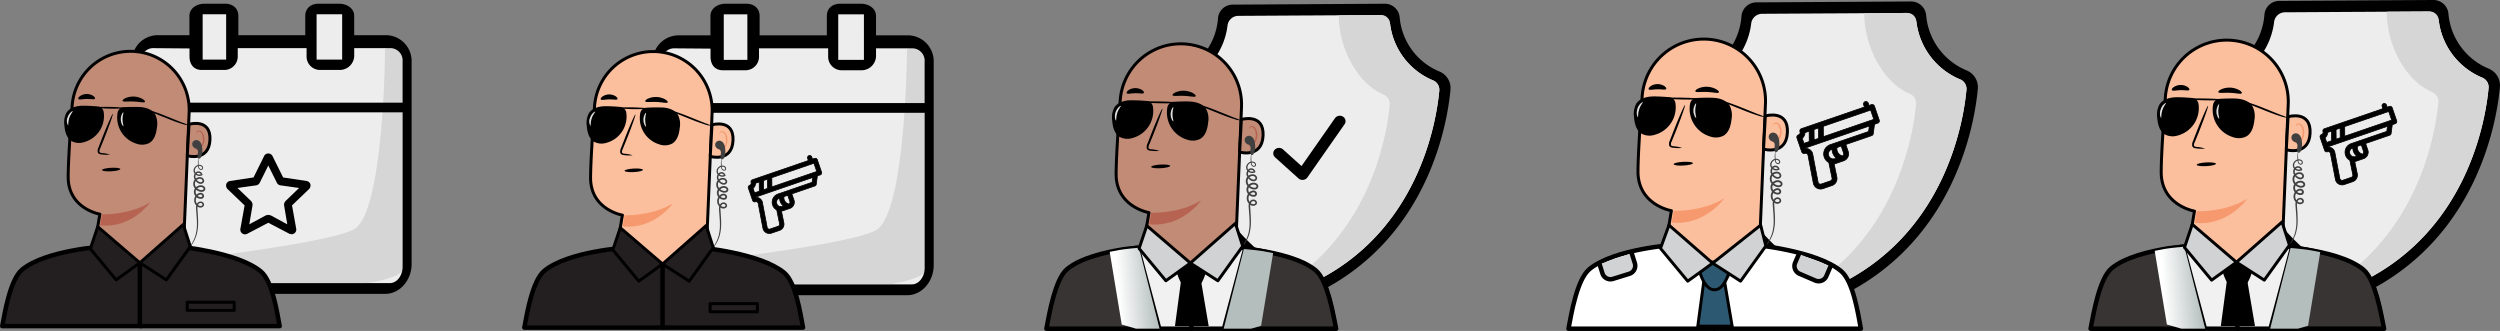 <svg xmlns="http://www.w3.org/2000/svg" xmlns:xlink="http://www.w3.org/1999/xlink" width="836.61" height="110.74" viewBox="0 0 836.61 110.74"><rect x="0" y="0" width="836.61" height="110.74" fill="#808080" stroke="none"/><defs><style>.a{fill:#ededed;}.b{fill:#d6d6d6;}.c{fill:#c18b76;}.c,.g,.h,.i,.j,.l,.m,.p,.q,.s,.t{stroke:#000;}.c,.g,.h,.i,.j,.l,.m,.p,.q,.t{stroke-linecap:round;stroke-linejoin:round;}.d{fill:#b66351;}.e{fill:#404041;}.f{fill:#e1e1e1;}.g,.h{fill:#231f20;}.g,.l,.m,.q,.t{stroke-width:1.5px;}.i{stroke-width:0.25px;}.j{fill:#fbbf9e;}.k{fill:#f7996e;}.l{fill:#f1f1f2;}.m{fill:#393434;}.n,.o,.u,.v{mix-blend-mode:multiply;isolation:isolate;}.n{fill:url(#a);}.o{fill:url(#b);}.p,.t{fill:#d0d2d3;}.q{fill:#fff;}.r{fill:#98939e;}.s{fill:#2d5872;stroke-miterlimit:10;}.u{fill:url(#c);}.v{fill:url(#d);}</style><linearGradient id="a" x1="0.175" y1="0.563" x2="0.933" y2="0.474" gradientUnits="objectBoundingBox"><stop offset="0" stop-color="#fff"/><stop offset="1" stop-color="#b4bebd"/></linearGradient><linearGradient id="b" x1="-73.311" y1="0.564" x2="-72.549" y2="0.474" xlink:href="#a"/><linearGradient id="c" x1="0.175" y1="0.563" x2="0.933" y2="0.474" xlink:href="#a"/><linearGradient id="d" x1="-122.855" y1="0.564" x2="-122.093" y2="0.474" xlink:href="#a"/></defs><g transform="translate(0.75)"><g transform="translate(0 1.247)"><g transform="translate(43.408 0)"><rect class="a" width="10.612" height="16.879" transform="translate(21.576 2.355)"/><rect class="a" width="10.612" height="16.879" transform="translate(60.761 2.355)"/><rect class="a" width="87.527" height="81.017" rx="3.274" transform="translate(3.067 12.583)"/><path class="b" d="M665.717,150.624s59.331-6.3,69.528-11.622,10.486-60.319,10.486-60.319,5.393-3.149,5.895,2.026.334,68.236,0,71.717-18.108,5.818-23.926,5.736-58.95-1.087-58.95-1.087S662.2,155.2,665.717,150.624Z" transform="translate(-661.031 -63.474)"/><path d="M746.81,78.224H736.483V71.789c0-2.574-2.457-4.094-5.031-4.094h-6.9c-2.574,0-4.446,1.52-4.446,4.094v6.435H697.713V71.789c0-2.574-1.872-4.094-4.446-4.094h-6.9c-2.574,0-5.03,1.52-5.03,4.094v6.435H671.008a8.655,8.655,0,0,0-8.894,8.411c-.006.2,0,.4,0,.6v67.613c0,5.146,3.744,9.943,8.891,9.943h75.8c5.148,0,8.891-4.8,8.891-9.943V87.231a8.657,8.657,0,0,0-8.3-9C747.208,78.219,747.009,78.218,746.81,78.224Zm-22.909-7h8.552V86.4H723.9Zm-38.133,0h7.864V86.4h-7.864Zm-16.25,11.338,11.851.1v2.675c0,2.675,1.436,4.524,4.111,4.524h7.411a4.5,4.5,0,0,0,4.621-4.372V82.558h23.035v2.675a4.5,4.5,0,0,0,4.374,4.619c.082,0,.165,0,.245,0h6.282a4.84,4.84,0,0,0,5.041-4.629V82.548l11.813.01a4.133,4.133,0,0,1,4.385,3.865,4.311,4.311,0,0,1-.009.634v13.737H665.141V87.056a4.134,4.134,0,0,1,3.744-4.49A4.27,4.27,0,0,1,669.518,82.558Zm78.8,78.642H669.5c-2.676,0-4.379-2.8-4.379-5.473v-51.69h87.57v51.69C752.694,158.4,750.991,161.2,748.314,161.2Z" transform="translate(-662.11 -67.695)"/><path d="M712.472,113.2a1.642,1.642,0,0,0-1.264-1.023L703.367,111l-3.537-7.145a1.588,1.588,0,0,0-.739-.724,1.55,1.55,0,0,0-2.088.724L693.466,111l-7.855,1.179a1.621,1.621,0,0,0-1.25,1.023,1.7,1.7,0,0,0,.384,1.648l5.739,5.5-1.42,7.855a1.612,1.612,0,0,0,.156.994,1.575,1.575,0,0,0,2.131.653l7.06-3.693,7.074,3.693.711.156a1.411,1.411,0,0,0,.937-.312,1.556,1.556,0,0,0,.625-1.491l-1.406-7.855,5.724-5.5A1.71,1.71,0,0,0,712.472,113.2Zm-8.239,5.639a1.836,1.836,0,0,0-.525,1.591l1.051,6.25-5.554-3-.8-.17-.8.17-5.554,3,1.065-6.25a1.88,1.88,0,0,0-.526-1.591l-4.5-4.318,6.265-.881a1.6,1.6,0,0,0,1.236-.966l2.813-5.654,2.827,5.654a1.605,1.605,0,0,0,1.236.966l6.25.881Z" transform="translate(-652.784 -52.864)"/></g><g transform="translate(0 15.929)"><g transform="translate(20.756)"><g transform="translate(1.312)"><path class="c" d="M669.776,78.993a19.605,19.605,0,0,0-21.358,18.051c-.681,9.1-1.32,18.938-1.329,23.9-.023,10.649,10.6,12.459,10.6,12.459s-1.3,7.281-1.648,11.192c-.706,7.875,6.225,10.651,14.117,11.127h0c7.737.467,15-2.046,15.458-9.784l1.93-46.255a19.611,19.611,0,0,0-17.773-20.689Z" transform="translate(-647.088 -78.909)"/><g transform="translate(10.692 50.561)"><path class="d" d="M655.233,118.469s8.9.423,16.121-3.966c0,0-6.128,8.794-16.739,7.682Z" transform="translate(-654.615 -114.503)"/></g><g transform="translate(39.867 24.116)"><path class="c" d="M675.72,96.189c.182-.077,7.347-2.06,7.01,5.217s-7.573,5.436-7.577,5.227S675.72,96.189,675.72,96.189Z" transform="translate(-675.154 -95.886)"/><g transform="translate(2.343 2.4)"><path class="d" d="M676.811,103.27c.033-.021.122.1.332.2a1.267,1.267,0,0,0,.946.062,3.137,3.137,0,0,0,1.583-2.746,4.18,4.18,0,0,0-.271-1.832,1.466,1.466,0,0,0-.908-1.017.646.646,0,0,0-.764.313c-.107.2-.067.347-.107.358-.021.017-.151-.129-.078-.428a.8.8,0,0,1,.308-.442.953.953,0,0,1,.709-.153,1.784,1.784,0,0,1,1.271,1.19,4.293,4.293,0,0,1,.345,2.048c-.114,1.463-.928,2.8-1.995,3.055a1.358,1.358,0,0,1-1.15-.246C676.815,103.446,676.785,103.281,676.811,103.27Z" transform="translate(-676.804 -97.575)"/></g></g><g transform="translate(3.367 14.286)"><g transform="translate(0.629 6.127)"><g transform="translate(1.47 2.173)"><path d="M650.938,96.162a1.52,1.52,0,0,0,1.443,1.555,1.455,1.455,0,0,0,1.588-1.348,1.522,1.522,0,0,0-1.443-1.557A1.456,1.456,0,0,0,650.938,96.162Z" transform="translate(-650.936 -94.808)"/></g><path d="M649.923,94.836c.186.2,1.35-.635,2.988-.608,1.633,0,2.822.864,3,.666.09-.088-.1-.449-.615-.837a4.183,4.183,0,0,0-2.4-.778,4,4,0,0,0-2.379.732C650.008,94.388,649.833,94.745,649.923,94.836Z" transform="translate(-649.901 -93.279)"/><g transform="translate(16.08 0.537)"><g transform="translate(1.785 2.086)"><path d="M662.479,96.479a1.522,1.522,0,0,0,1.443,1.555,1.456,1.456,0,0,0,1.588-1.349,1.52,1.52,0,0,0-1.443-1.555A1.455,1.455,0,0,0,662.479,96.479Z" transform="translate(-662.478 -95.125)"/></g><path d="M661.244,95.212c.186.2,1.352-.635,2.987-.607,1.635,0,2.824.864,3,.666.088-.088-.1-.449-.616-.837a4.17,4.17,0,0,0-2.4-.778,4.016,4.016,0,0,0-2.381.73C661.33,94.766,661.153,95.123,661.244,95.212Z" transform="translate(-661.221 -93.657)"/></g><g transform="translate(5.837 0.519)"><path d="M658.163,107.268a10.9,10.9,0,0,0-2.652-.517c-.416-.05-.811-.138-.876-.425a2.117,2.117,0,0,1,.3-1.234q.609-1.509,1.281-3.163c1.781-4.506,3.077-8.213,2.895-8.283s-1.774,3.526-3.555,8.03c-.429,1.112-.839,2.17-1.23,3.185a2.413,2.413,0,0,0-.24,1.636,1.051,1.051,0,0,0,.679.621,2.781,2.781,0,0,0,.707.108A10.584,10.584,0,0,0,658.163,107.268Z" transform="translate(-654.01 -93.644)"/></g></g><g transform="translate(14.832 0.849)"><path d="M659.911,91.009c.19.433,1.808.115,3.739.22,1.933.067,3.514.526,3.743.111.1-.2-.2-.6-.849-.987a6.514,6.514,0,0,0-5.7-.251C660.16,90.431,659.829,90.8,659.911,91.009Z" transform="translate(-659.899 -89.563)"/></g><path d="M649.5,90.62c.283.376,1.415.007,2.772.009,1.357-.047,2.5.285,2.77-.1.118-.188-.057-.563-.554-.922a4.017,4.017,0,0,0-4.465.074C649.536,90.056,649.374,90.436,649.5,90.62Z" transform="translate(-649.458 -88.966)"/></g></g><g transform="translate(12.625 38.949)"><path d="M661.189,106.775c.017.325-1.343.663-3.037.756s-3.082-.1-3.1-.426,1.341-.663,3.036-.754S661.17,106.45,661.189,106.775Z" transform="translate(-655.052 -106.328)"/></g><g transform="translate(0 18.204)"><g transform="translate(27.023 1.221)"><path d="M679.724,97.892a7.372,7.372,0,0,1-2.229-.487c-1.348-.4-3.169-1.08-5.149-1.884l-5.065-2.038a10.811,10.811,0,0,1-2.092-.882,7.431,7.431,0,0,1,2.229.487c1.349.4,3.171,1.081,5.15,1.885l5.064,2.037A10.755,10.755,0,0,1,679.724,97.892Z" transform="translate(-665.188 -92.584)"/></g><path d="M657.447,91.967a2.176,2.176,0,0,1,1.9,1.813,9.048,9.048,0,0,1-6.625,10.146,5.293,5.293,0,0,1-4.154-.389c-1.695-1.071-2.216-3.286-2.365-5.284a6.77,6.77,0,0,1,.733-4.244c1.026-1.561,3.034-2.163,4.9-2.264s5.607.223,5.607.223Z" transform="translate(-646.164 -91.724)"/><g transform="translate(17.713 0.387)"><path d="M660.759,92.116a2.2,2.2,0,0,0-1.977,1.777,9.146,9.146,0,0,0,6.4,10.45,5.35,5.35,0,0,0,4.211-.273c1.744-1.034,2.337-3.257,2.544-5.273a6.838,6.838,0,0,0-.618-4.313c-.99-1.609-3-2.276-4.887-2.432a56.5,56.5,0,0,0-5.675.062Z" transform="translate(-658.634 -91.997)"/></g><g transform="translate(9.082 0.362)"><path d="M665.034,92.425a66.016,66.016,0,0,1-12.476-.25,66.009,66.009,0,0,1,12.476.25Z" transform="translate(-652.558 -91.979)"/></g></g><g transform="translate(41.9 29.686)"><g transform="translate(0 5.518)"><path class="e" d="M675.7,135.467c-.01,0-.02-.058-.031-.176a2.481,2.481,0,0,1,.021-.526,5.634,5.634,0,0,1,.7-1.882,12.537,12.537,0,0,0,1.28-2.834,14.245,14.245,0,0,0,.483-4.077c0-1.54-.193-3.2-.307-5.047a2.573,2.573,0,0,1,.352-1.467,1.4,1.4,0,0,1,1.489-.687,1.213,1.213,0,0,1,.724.555.932.932,0,0,1-.02.98,1.436,1.436,0,0,1-1.716.334,2.581,2.581,0,0,1-1.356-2.97,2.642,2.642,0,0,1,1.01-1.469,1.929,1.929,0,0,1,.892-.354,1.175,1.175,0,0,1,1,.34.953.953,0,0,1-.706,1.659,2.337,2.337,0,0,1-2.358-2.587,2.321,2.321,0,0,1,1.1-1.611,2.189,2.189,0,0,1,1.642-.294,1.606,1.606,0,0,1,.766.449.988.988,0,0,1,.262.946,1.031,1.031,0,0,1-.689.678,1.9,1.9,0,0,1-.845.071,3.078,3.078,0,0,1-1.426-.634,2.516,2.516,0,0,1-.927-2.791,2.209,2.209,0,0,1,2.447-1.45,1.365,1.365,0,0,1,1.088,1.1.958.958,0,0,1-.31.8,1.249,1.249,0,0,1-.734.322,1.936,1.936,0,0,1-1.331-.493,2.973,2.973,0,0,1-.842-1.026,1.916,1.916,0,0,1,.527-2.428,1.371,1.371,0,0,1,2.119.832l.026.159-.136.074a2,2,0,0,1-2.754-.989,1.7,1.7,0,0,1,.122-1.467,2.1,2.1,0,0,1,1.024-.9,1.677,1.677,0,0,1,1.287-.009.953.953,0,0,1,.631,1.041.659.659,0,0,1-.412.494.8.8,0,0,1-.589-.033,1.114,1.114,0,0,1-.607-.8,9.027,9.027,0,0,1-.031-2.7,3.3,3.3,0,0,1,.2-.918,13.364,13.364,0,0,0,.085,3.546.835.835,0,0,0,.463.6.385.385,0,0,0,.574-.254c.119-.584-.825-.946-1.457-.624a1.509,1.509,0,0,0-.9,1.865,1.565,1.565,0,0,0,2.119.747l-.109.232a.9.9,0,0,0-1.376-.489,1.411,1.411,0,0,0-.341,1.793,2.11,2.11,0,0,0,1.658,1.209c.311-.027.592-.28.547-.533a.838.838,0,0,0-.67-.615,1.658,1.658,0,0,0-1.784,1.109,1.944,1.944,0,0,0,.754,2.132,2.5,2.5,0,0,0,1.142.51c.389.06.847-.078.889-.328.094-.229-.234-.575-.608-.662a1.6,1.6,0,0,0-1.184.226,1.729,1.729,0,0,0-.829,1.193,1.753,1.753,0,0,0,1.737,1.918c.491-.013.589-.357.321-.682-.227-.267-.773-.189-1.14.087a2.091,2.091,0,0,0-.8,1.148,2.04,2.04,0,0,0,1.021,2.321c.375.168.9.124,1.062-.126.192-.246-.048-.643-.4-.739a.9.9,0,0,0-.927.463,2.1,2.1,0,0,0-.284,1.188c.088,1.78.263,3.5.234,5.051a14.246,14.246,0,0,1-.584,4.171A12.168,12.168,0,0,1,676.591,133a6.11,6.11,0,0,0-.787,1.791C675.712,135.225,675.726,135.467,675.7,135.467Z" transform="translate(-675.661 -103.692)"/></g><g transform="translate(0.91)"><path class="e" d="M679.612,102.279a3.96,3.96,0,0,0-.483-1.567,1.814,1.814,0,0,0-1.315-.9,1.438,1.438,0,0,0-1.443.918,1.484,1.484,0,0,0,.537,1.611l.029.026.012.008,0,0c.043.03.09.06.125.082.19.119.459.135.649.253a1.339,1.339,0,0,1,.5,1.215,12.1,12.1,0,0,0-.109,1.369c.026.334.214.722.547.729.29.006.495-.278.614-.543A5.859,5.859,0,0,0,679.612,102.279Z" transform="translate(-676.301 -99.807)"/></g></g><g transform="translate(0.908 20.012)"><path class="f" d="M647.158,97.732a2.883,2.883,0,0,1-.135-2.663c.486-1.49,1.628-2.195,1.7-2.054.114.131-.722.936-1.138,2.24C647.138,96.55,647.327,97.695,647.158,97.732Z" transform="translate(-646.803 -92.997)"/></g><g transform="translate(18.905 20.413)"><path class="f" d="M660.335,97.883c-.121.1-.868-.864-.862-2.3s.741-2.4.862-2.3c.151.084-.284,1.047-.272,2.3C660.051,96.836,660.486,97.8,660.335,97.883Z" transform="translate(-659.473 -93.279)"/></g></g><path class="g" d="M677.875,130.806l-12.139-5.942s-19.613,1.2-27.535,7.769c-3.976,3.3-5.773,14.273-6.649,18.909h46.37" transform="translate(-631.552 -59.585)"/><path class="g" d="M664.21,151.542h46.472c-.863-4.524-2.4-15.061-6.284-18.287-7.922-6.573-28-8.391-28-8.391l-12.234,5.942" transform="translate(-617.84 -59.585)"/><line class="g" y2="19.49" transform="translate(46.044 71.906)"/><rect class="h" width="15.724" height="2.716" transform="translate(61.896 83.959)"/><path class="h" d="M654.784,120.232l-2.476,7.372,8.648,10.413,7.911-5.713Z" transform="translate(-622.825 -61.533)"/><path class="h" d="M678.5,119.71l2.358,7.362-8.019,11.165-8.868-5.713Z" transform="translate(-617.922 -61.752)"/></g></g><g transform="translate(174.713 1.247)"><g transform="translate(42.973 0)"><rect class="a" width="10.661" height="16.957" transform="translate(21.677 2.366)"/><rect class="a" width="10.661" height="16.957" transform="translate(61.043 2.366)"/><rect class="a" width="87.934" height="81.393" rx="3.274" transform="translate(3.082 12.642)"/><path class="b" d="M957.251,150.962s59.6-6.329,69.85-11.676,10.534-60.6,10.534-60.6,5.419-3.164,5.922,2.035.337,68.552,0,72.05-18.191,5.845-24.037,5.763-59.224-1.092-59.224-1.092S953.714,155.561,957.251,150.962Z" transform="translate(-952.543 -63.408)"/><path d="M1038.733,78.272h-10.375V71.808c0-2.586-2.467-4.113-5.053-4.113h-6.934c-2.586,0-4.465,1.527-4.465,4.113v6.465h-22.5V71.808c0-2.586-1.879-4.113-4.465-4.113h-6.934c-2.586,0-5.054,1.527-5.054,4.113v6.465H962.578a8.7,8.7,0,0,0-8.935,8.45q-.009.3,0,.6v67.927c0,5.17,3.76,9.99,8.931,9.99h76.155c5.172,0,8.932-4.819,8.932-9.99V87.322a8.7,8.7,0,0,0-8.333-9.046C1039.132,78.268,1038.932,78.267,1038.733,78.272Zm-23.016-7.037h8.594V86.482h-8.594Zm-38.31,0h7.9V86.482h-7.9ZM961.083,82.626l11.9.1v2.687c0,2.687,1.443,4.545,4.13,4.545h7.447a4.518,4.518,0,0,0,4.641-4.393c0-2,0-2.935,0-2.935h23.142v2.687a4.52,4.52,0,0,0,4.394,4.641q.123,0,.248,0h6.309a4.862,4.862,0,0,0,5.065-4.651V82.616l11.868.01a4.152,4.152,0,0,1,4.406,3.883,4,4,0,0,1-.009.636v13.8H956.686v-13.8a4.153,4.153,0,0,1,3.76-4.511A4.308,4.308,0,0,1,961.083,82.626Zm79.163,79.007H961.067c-2.688,0-4.4-2.81-4.4-5.5v-51.93h87.975v51.93C1044.643,158.824,1042.934,161.634,1040.245,161.634Z" transform="translate(-953.64 -67.695)"/><g transform="translate(31.954 50.817)"><path class="i" d="M998.223,104.25l-.689.237-.237-.691a.73.73,0,1,0-1.38.475l.237.689-13.2,4.537-2.76.949-2.762.949a.728.728,0,0,0-.452.926.73.73,0,0,1-.452.928.729.729,0,0,0-.454.928l.949,2.76.474,1.38a.732.732,0,0,0,.927.454.729.729,0,0,1,.912.412l1.611,8.423a2.191,2.191,0,0,0,2.862,1.658l2.716-.932a2.2,2.2,0,0,0,1.433-2.513l-.8-3.877,2.823-.969h0l.014-.006a2.191,2.191,0,0,0,1.344-2.776l-.711-2.071,7.682-2.64a.731.731,0,0,0,.487-.594l.371-2.787.954-.328a.728.728,0,0,0,.453-.926l-1.423-4.141A.729.729,0,0,0,998.223,104.25Zm-17.062,7.405,1.306-.448.029,3.077-1.306.448Zm-3.513,2.619a2.2,2.2,0,0,0,.828-1.7l1.231-.422.029,3.075-1.573.541Zm9.787,6.028a1.459,1.459,0,1,1-.948-2.76l.03-.01a3.6,3.6,0,0,0,1.274,2.647Zm2.523-1.638a.73.73,0,0,1-.31.859,2.149,2.149,0,0,1-1.637-2.5l1.235-.425Zm7.451-6.418-11.4,3.916a2.916,2.916,0,0,0-.443,5.324l.954,4.628a.731.731,0,0,1-.478.838l-2.714.932a.728.728,0,0,1-.953-.552c-1.737-9.073-1.625-8.51-1.65-8.582a2.192,2.192,0,0,0-2.051-1.478l-.042-.118,18.988-6.525Zm1.549-3.619-15.006,5.157-.028-3.077,14.085-4.841Z" transform="translate(-976.031 -103.304)"/></g></g><g transform="translate(0 16.003)"><g transform="translate(20.853)"><g transform="translate(1.318)"><path class="j" d="M961.856,78.993A19.7,19.7,0,0,0,940.4,97.129c-.683,9.139-1.326,19.026-1.336,24.011-.023,10.7,10.653,12.517,10.653,12.517s-1.3,7.315-1.655,11.244c-.709,7.912,6.253,10.7,14.182,11.178h0c7.773.47,15.069-2.055,15.529-9.83l1.94-46.47a19.7,19.7,0,0,0-17.855-20.785Z" transform="translate(-939.062 -78.909)"/><g transform="translate(10.742 50.796)"><path class="k" d="M947.211,118.487s8.945.425,16.2-3.984c0,0-6.156,8.835-16.816,7.718Z" transform="translate(-946.59 -114.503)"/></g><g transform="translate(40.052 24.228)"><path class="j" d="M967.7,96.19c.183-.077,7.381-2.069,7.043,5.242s-7.608,5.461-7.612,5.252S967.7,96.19,967.7,96.19Z" transform="translate(-967.129 -95.886)"/><g transform="translate(2.354 2.411)"><path class="k" d="M968.786,103.3c.033-.021.123.1.334.2a1.272,1.272,0,0,0,.95.063,3.152,3.152,0,0,0,1.59-2.759,4.192,4.192,0,0,0-.273-1.841,1.471,1.471,0,0,0-.912-1.022.65.65,0,0,0-.768.314c-.107.2-.068.348-.107.36-.021.017-.151-.13-.078-.43a.811.811,0,0,1,.308-.444.963.963,0,0,1,.714-.154,1.792,1.792,0,0,1,1.277,1.2,4.32,4.32,0,0,1,.347,2.058c-.114,1.47-.932,2.814-2,3.07a1.364,1.364,0,0,1-1.156-.247C968.79,103.473,968.76,103.308,968.786,103.3Z" transform="translate(-968.778 -97.575)"/></g></g><g transform="translate(3.382 14.352)"><g transform="translate(0.632 6.155)"><g transform="translate(1.477 2.183)"><path d="M942.912,96.168a1.527,1.527,0,0,0,1.45,1.563,1.46,1.46,0,0,0,1.594-1.354,1.527,1.527,0,0,0-1.448-1.564A1.461,1.461,0,0,0,942.912,96.168Z" transform="translate(-942.911 -94.808)"/></g><path d="M941.9,94.843c.187.2,1.356-.638,3-.611,1.641,0,2.835.868,3.017.669.09-.088-.1-.451-.618-.841a4.2,4.2,0,0,0-2.413-.782,4.019,4.019,0,0,0-2.39.735C941.983,94.394,941.807,94.752,941.9,94.843Z" transform="translate(-941.876 -93.279)"/><g transform="translate(16.155 0.539)"><g transform="translate(1.794 2.095)"><path d="M954.454,96.485a1.528,1.528,0,0,0,1.45,1.563,1.463,1.463,0,0,0,1.6-1.356,1.528,1.528,0,0,0-1.45-1.563A1.461,1.461,0,0,0,954.454,96.485Z" transform="translate(-954.453 -95.125)"/></g><path d="M953.219,95.22c.187.2,1.358-.638,3-.609,1.643,0,2.837.868,3.018.669.089-.088-.1-.451-.62-.841a4.187,4.187,0,0,0-2.411-.782,4.034,4.034,0,0,0-2.392.734C953.3,94.772,953.127,95.13,953.219,95.22Z" transform="translate(-953.196 -93.657)"/></g><g transform="translate(5.865 0.521)"><path d="M950.157,107.331a10.945,10.945,0,0,0-2.664-.519c-.418-.05-.815-.138-.88-.427a2.123,2.123,0,0,1,.3-1.24q.612-1.516,1.287-3.178c1.789-4.527,3.091-8.251,2.908-8.321s-1.782,3.542-3.572,8.067c-.431,1.117-.844,2.181-1.236,3.2a2.427,2.427,0,0,0-.241,1.644,1.056,1.056,0,0,0,.682.624,2.8,2.8,0,0,0,.711.108A10.631,10.631,0,0,0,950.157,107.331Z" transform="translate(-945.985 -93.644)"/></g></g><g transform="translate(14.9 0.853)"><path d="M951.887,91.016c.191.435,1.815.116,3.756.221,1.942.067,3.53.528,3.76.111.1-.2-.2-.6-.854-.992a6.545,6.545,0,0,0-5.726-.253C952.136,90.435,951.8,90.809,951.887,91.016Z" transform="translate(-951.874 -89.563)"/></g><path d="M941.473,90.627c.284.378,1.421.007,2.784.009,1.363-.047,2.512.287,2.783-.1.118-.188-.057-.565-.557-.926a4.036,4.036,0,0,0-4.485.074C941.511,90.061,941.349,90.443,941.473,90.627Z" transform="translate(-941.433 -88.966)"/></g></g><g transform="translate(12.684 39.13)"><path d="M953.192,106.777c.017.327-1.349.666-3.051.759s-3.1-.1-3.114-.428,1.347-.666,3.05-.758S953.173,106.451,953.192,106.777Z" transform="translate(-947.027 -106.328)"/></g><g transform="translate(0 18.289)"><g transform="translate(27.148 1.227)"><path d="M971.766,97.917a7.4,7.4,0,0,1-2.239-.49c-1.355-.405-3.184-1.085-5.173-1.892l-5.089-2.048a10.835,10.835,0,0,1-2.1-.886,7.462,7.462,0,0,1,2.239.49c1.355.405,3.185,1.086,5.175,1.894l5.088,2.046A10.8,10.8,0,0,1,971.766,97.917Z" transform="translate(-957.162 -92.584)"/></g><path d="M949.474,91.968a2.187,2.187,0,0,1,1.914,1.821,9.09,9.09,0,0,1-6.656,10.194,5.317,5.317,0,0,1-4.173-.391c-1.7-1.076-2.226-3.3-2.376-5.309a6.8,6.8,0,0,1,.736-4.264c1.03-1.568,3.048-2.173,4.922-2.275s5.633.224,5.633.224Z" transform="translate(-938.139 -91.724)"/><g transform="translate(17.796 0.389)"><path d="M952.744,92.117a2.206,2.206,0,0,0-1.986,1.785,9.188,9.188,0,0,0,6.432,10.5,5.373,5.373,0,0,0,4.23-.274c1.753-1.039,2.348-3.272,2.556-5.3a6.868,6.868,0,0,0-.62-4.333c-1-1.617-3.018-2.286-4.91-2.443a56.761,56.761,0,0,0-5.7.063Z" transform="translate(-950.609 -91.997)"/></g><g transform="translate(9.125 0.364)"><path d="M957.067,92.427a66.325,66.325,0,0,1-12.534-.251,66.317,66.317,0,0,1,12.534.251Z" transform="translate(-944.533 -91.979)"/></g></g><g transform="translate(42.094 29.824)"><g transform="translate(0 5.544)"><path class="e" d="M967.673,135.614c-.01,0-.02-.059-.031-.177a2.467,2.467,0,0,1,.021-.528,5.66,5.66,0,0,1,.7-1.891,12.647,12.647,0,0,0,1.286-2.847,14.317,14.317,0,0,0,.485-4.1c0-1.547-.2-3.212-.308-5.07a2.585,2.585,0,0,1,.354-1.474,1.406,1.406,0,0,1,1.5-.691,1.217,1.217,0,0,1,.728.558.931.931,0,0,1-.021.985,1.44,1.44,0,0,1-1.723.335,2.593,2.593,0,0,1-1.362-2.984,2.655,2.655,0,0,1,1.015-1.476,1.937,1.937,0,0,1,.895-.355,1.183,1.183,0,0,1,1.006.341.957.957,0,0,1-.709,1.667,2.347,2.347,0,0,1-2.369-2.6,2.331,2.331,0,0,1,1.109-1.618,2.2,2.2,0,0,1,1.65-.3,1.613,1.613,0,0,1,.769.451.992.992,0,0,1,.263.95,1.036,1.036,0,0,1-.692.681,1.9,1.9,0,0,1-.849.071,3.1,3.1,0,0,1-1.433-.636,2.528,2.528,0,0,1-.932-2.8,2.22,2.22,0,0,1,2.459-1.457,1.371,1.371,0,0,1,1.093,1.106.963.963,0,0,1-.311.808,1.257,1.257,0,0,1-.738.324,1.946,1.946,0,0,1-1.337-.5,2.991,2.991,0,0,1-.846-1.03,1.926,1.926,0,0,1,.529-2.439,1.378,1.378,0,0,1,2.129.836l.026.16-.137.074a2.01,2.01,0,0,1-2.767-.993,1.7,1.7,0,0,1,.123-1.474,2.111,2.111,0,0,1,1.029-.908,1.685,1.685,0,0,1,1.293-.009.956.956,0,0,1,.634,1.046.661.661,0,0,1-.414.5.8.8,0,0,1-.593-.033,1.118,1.118,0,0,1-.609-.8,9.073,9.073,0,0,1-.032-2.709,3.3,3.3,0,0,1,.2-.922,13.41,13.41,0,0,0,.086,3.562.84.84,0,0,0,.465.6.387.387,0,0,0,.576-.255c.12-.587-.829-.95-1.464-.626a1.516,1.516,0,0,0-.9,1.874,1.572,1.572,0,0,0,2.129.751l-.111.233a.9.9,0,0,0-1.383-.491,1.418,1.418,0,0,0-.341,1.8,2.12,2.12,0,0,0,1.665,1.214c.313-.027.6-.281.549-.535a.842.842,0,0,0-.673-.618,1.666,1.666,0,0,0-1.792,1.115,1.951,1.951,0,0,0,.758,2.142,2.513,2.513,0,0,0,1.147.512c.391.06.851-.078.894-.33.094-.23-.236-.578-.611-.665a1.608,1.608,0,0,0-1.19.227,1.739,1.739,0,0,0-.833,1.2,1.76,1.76,0,0,0,1.745,1.927c.494-.013.592-.358.321-.685-.227-.268-.776-.19-1.145.087a2.1,2.1,0,0,0-.8,1.153,2.05,2.05,0,0,0,1.026,2.332c.376.168.908.124,1.066-.127.194-.247-.047-.646-.4-.742a.9.9,0,0,0-.932.465,2.108,2.108,0,0,0-.286,1.193c.089,1.788.264,3.513.235,5.075a14.317,14.317,0,0,1-.587,4.19,12.209,12.209,0,0,1-1.4,2.864,6.139,6.139,0,0,0-.791,1.8C967.687,135.372,967.7,135.614,967.673,135.614Z" transform="translate(-967.635 -103.692)"/></g><g transform="translate(0.914)"><path class="e" d="M971.6,102.29a3.986,3.986,0,0,0-.485-1.574,1.822,1.822,0,0,0-1.322-.9,1.445,1.445,0,0,0-1.449.922,1.491,1.491,0,0,0,.539,1.618l.03.026.011.009,0,0c.043.03.09.06.125.083.191.12.461.136.652.254a1.344,1.344,0,0,1,.5,1.22,11.758,11.758,0,0,0-.11,1.376c.026.335.215.725.549.732.292.006.5-.28.617-.545A5.887,5.887,0,0,0,971.6,102.29Z" transform="translate(-968.276 -99.807)"/></g></g><g transform="translate(0.913 20.105)"><path class="f" d="M939.134,97.754A2.9,2.9,0,0,1,939,95.078c.488-1.5,1.635-2.2,1.707-2.064.114.131-.725.94-1.143,2.25C939.114,96.566,939.3,97.717,939.134,97.754Z" transform="translate(-938.778 -92.997)"/></g><g transform="translate(18.993 20.508)"><path class="f" d="M952.314,97.9c-.121.1-.872-.868-.866-2.309s.745-2.409.866-2.309c.151.084-.286,1.052-.272,2.309C952.028,96.852,952.465,97.821,952.314,97.9Z" transform="translate(-951.448 -93.279)"/></g></g><path class="g" d="M970.064,130.833l-12.194-5.969s-19.7,1.2-27.662,7.8c-3.995,3.314-5.8,14.339-6.68,19h46.586" transform="translate(-923.527 -59.282)"/><path class="g" d="M956.185,151.666h46.688c-.868-4.545-2.409-15.131-6.313-18.372-7.959-6.6-28.13-8.43-28.13-8.43l-12.293,5.969" transform="translate(-909.6 -59.282)"/><line class="g" y2="19.58" transform="translate(46.257 72.24)"/><rect class="h" width="15.797" height="2.728" transform="translate(62.183 84.349)"/><path class="h" d="M946.771,120.232l-2.487,7.406,8.688,10.462,7.948-5.74Z" transform="translate(-914.662 -61.26)"/><path class="h" d="M970.537,119.71l2.369,7.4-8.055,11.217-8.91-5.74Z" transform="translate(-909.683 -61.483)"/></g></g><g transform="translate(349.427 1.247)"><g transform="translate(40.665 0)"><path d="M787.193,331.274c-37.942-17.724-44.887-56.263-46.087-67.714a6,6,0,0,1,3.618-6.167,21.643,21.643,0,0,0,13.1-18.294,4.944,4.944,0,0,1,4.921-4.6l50.9-.3h.028a4.981,4.981,0,0,1,4.943,4.514,21.64,21.64,0,0,0,13.3,18.161,6.013,6.013,0,0,1,3.709,6.134c-1.064,11.463-7.547,50.107-45.287,68.249a4.012,4.012,0,0,1-3.146.018Zm-24.278-91.663a26.74,26.74,0,0,1-16.18,22.486.9.9,0,0,0-.542.93c1.121,10.712,7.493,46.784,42.543,63.323,34.851-16.949,40.8-53.093,41.8-63.815a.927.927,0,0,0-.577-.939,26.734,26.734,0,0,1-16.419-22.282Zm0,0" transform="translate(-741.072 -234.198)"/><path class="a" d="M828.557,258.64A23.617,23.617,0,0,1,814.2,239.915a3.656,3.656,0,0,0-3.664-3.144l-23.313.136-.5,0-23.306.137a3.641,3.641,0,0,0-3.628,3.141,23.617,23.617,0,0,1-13.483,18.645,4.663,4.663,0,0,0-2.583,4.81c1.433,11.921,8.649,46.862,43.3,62.844a1.111,1.111,0,0,0,.476.1,1.124,1.124,0,0,0,.474-.109c35.539-16.9,41.664-53.621,42.664-64.4a3.391,3.391,0,0,0-2.085-3.443Zm0,0" transform="translate(-739.833 -232.982)"/><path class="a" d="M783.784,314.077c-25.01-13.395-32.04-38.578-33.992-50.559a1.666,1.666,0,0,1,.783-1.7,30.212,30.212,0,0,0,13.5-17.759,1.673,1.673,0,0,1,1.6-1.226l36.963-.216a1.675,1.675,0,0,1,1.615,1.209,30.208,30.208,0,0,0,13.71,17.6,1.668,1.668,0,0,1,.8,1.693c-1.811,12-8.546,37.264-33.4,50.953a1.663,1.663,0,0,1-1.584.009Zm0,0" transform="translate(-736.963 -230.222)"/><path class="b" d="M815.988,258.641a23.623,23.623,0,0,1-14.409-19.177,2.981,2.981,0,0,0-2.958-2.7l-14.18.084c0,11.255,6.417,22.913,14.872,26.477a3.428,3.428,0,0,1,2.175,3.445c-.873,9.459-5.717,39.133-31.189,57.628,1.343.724,2.725,1.424,4.161,2.085a1.117,1.117,0,0,0,.95-.006c35.539-16.9,41.664-53.621,42.664-64.4a3.391,3.391,0,0,0-2.085-3.443Zm0,0" transform="translate(-727.265 -232.984)"/><path d="M773.475,280.645l-7.863-7.075a1.762,1.762,0,0,1-.069-2.584,2,2,0,0,1,2.726-.066l6.194,5.576,11.2-16.022a1.991,1.991,0,0,1,2.671-.514,1.77,1.77,0,0,1,.543,2.533l-12.467,17.837a2.029,2.029,0,0,1-2.934.315Zm0,0" transform="translate(-729.762 -222.171)"/></g><g transform="translate(0 13.425)"><g transform="translate(21.969)"><g transform="translate(1.359)"><path class="c" d="M752.817,243.4a20.321,20.321,0,0,0-22.141,18.712c-.705,9.429-1.366,19.629-1.378,24.774-.022,11.039,10.993,12.913,10.993,12.913s-1.345,7.548-1.708,11.6c-.732,8.163,6.451,11.042,14.632,11.535h0c8.02.483,15.549-2.122,16.024-10.142l2-47.947A20.329,20.329,0,0,0,752.817,243.4Z" transform="translate(-729.298 -243.316)"/><g transform="translate(11.083 52.409)"><path class="d" d="M737.466,283.02s9.231.44,16.712-4.111c0,0-6.352,9.116-17.353,7.963Z" transform="translate(-736.825 -278.909)"/></g><g transform="translate(41.327 24.997)"><path class="c" d="M757.951,260.605c.19-.078,7.617-2.134,7.267,5.41s-7.85,5.635-7.852,5.419S757.951,260.605,757.951,260.605Z" transform="translate(-757.365 -260.292)"/><g transform="translate(2.428 2.487)"><path class="d" d="M759.023,267.885c.034-.024.127.1.343.209a1.316,1.316,0,0,0,.982.066,3.256,3.256,0,0,0,1.639-2.848,4.34,4.34,0,0,0-.28-1.9,1.516,1.516,0,0,0-.943-1.054.671.671,0,0,0-.792.324c-.11.206-.069.359-.11.37-.021.019-.156-.133-.079-.442a.829.829,0,0,1,.318-.46,1,1,0,0,1,.737-.158,1.846,1.846,0,0,1,1.317,1.232,4.47,4.47,0,0,1,.358,2.123c-.119,1.518-.963,2.9-2.067,3.169a1.41,1.41,0,0,1-1.193-.255C759.027,268.068,758.995,267.9,759.023,267.885Z" transform="translate(-759.014 -261.981)"/></g></g><g transform="translate(3.491 14.808)"><g transform="translate(0.652 6.351)"><g transform="translate(1.523 2.252)"><path d="M733.147,260.618a1.576,1.576,0,0,0,1.5,1.612,1.507,1.507,0,0,0,1.644-1.4,1.577,1.577,0,0,0-1.494-1.614A1.51,1.51,0,0,0,733.147,260.618Z" transform="translate(-733.145 -259.215)"/></g><path d="M732.135,259.3c.192.209,1.4-.658,3.1-.629,1.695,0,2.927.9,3.114.69.091-.091-.1-.465-.639-.867a4.312,4.312,0,0,0-2.489-.807,4.161,4.161,0,0,0-2.468.757C732.223,258.836,732.04,259.206,732.135,259.3Z" transform="translate(-732.111 -257.686)"/><g transform="translate(16.669 0.556)"><g transform="translate(1.849 2.161)"><path d="M744.69,260.934a1.577,1.577,0,0,0,1.5,1.612,1.507,1.507,0,0,0,1.645-1.4,1.577,1.577,0,0,0-1.495-1.614A1.51,1.51,0,0,0,744.69,260.934Z" transform="translate(-744.688 -259.531)"/></g><path d="M743.456,259.677c.193.209,1.4-.658,3.1-.629,1.695,0,2.927.9,3.114.689.091-.09-.1-.464-.637-.866a4.317,4.317,0,0,0-2.49-.807,4.154,4.154,0,0,0-2.468.757C743.544,259.214,743.361,259.584,743.456,259.677Z" transform="translate(-743.432 -258.064)"/></g><g transform="translate(6.051 0.538)"><path d="M740.524,272.173a11.259,11.259,0,0,0-2.747-.536c-.433-.052-.841-.144-.91-.44a2.215,2.215,0,0,1,.308-1.28q.634-1.564,1.328-3.279c1.846-4.67,3.189-8.513,3-8.586s-1.838,3.653-3.684,8.324q-.667,1.727-1.275,3.3a2.505,2.505,0,0,0-.249,1.7,1.083,1.083,0,0,0,.7.643,2.9,2.9,0,0,0,.735.113A11.044,11.044,0,0,0,740.524,272.173Z" transform="translate(-736.221 -258.051)"/></g></g><g transform="translate(15.374 0.879)"><path d="M742.123,255.469c.2.448,1.873.119,3.874.228,2.005.068,3.644.545,3.88.115.1-.206-.2-.62-.879-1.023a6.746,6.746,0,0,0-5.907-.262C742.381,254.868,742.036,255.254,742.123,255.469Z" transform="translate(-742.11 -253.97)"/></g><path d="M731.71,255.087c.293.389,1.467.006,2.873.007,1.4-.047,2.59.3,2.87-.1.124-.193-.059-.582-.573-.954a4.164,4.164,0,0,0-4.628.077C731.75,254.5,731.581,254.9,731.71,255.087Z" transform="translate(-731.668 -253.373)"/></g></g><g transform="translate(13.085 40.372)"><path d="M743.623,271.2c.018.337-1.391.688-3.146.782s-3.2-.1-3.214-.44,1.391-.689,3.148-.783S743.605,270.861,743.623,271.2Z" transform="translate(-737.262 -270.734)"/></g><g transform="translate(0 18.87)"><g transform="translate(28.011 1.265)"><path d="M762.466,262.494a7.693,7.693,0,0,1-2.31-.505c-1.4-.418-3.287-1.12-5.338-1.954l-5.251-2.111a11.14,11.14,0,0,1-2.169-.914,7.644,7.644,0,0,1,2.31.5c1.4.418,3.287,1.119,5.338,1.954l5.251,2.11A11.252,11.252,0,0,1,762.466,262.494Z" transform="translate(-747.399 -256.99)"/></g><path d="M740.069,256.383a2.252,2.252,0,0,1,1.975,1.879,9.375,9.375,0,0,1-6.868,10.518,5.482,5.482,0,0,1-4.305-.4c-1.755-1.11-2.3-3.4-2.45-5.476a7.022,7.022,0,0,1,.76-4.4c1.063-1.618,3.145-2.243,5.078-2.347a57.9,57.9,0,0,1,5.81.231Z" transform="translate(-728.375 -256.131)"/><g transform="translate(18.36 0.401)"><path d="M743.048,256.526A2.281,2.281,0,0,0,741,258.37a9.485,9.485,0,0,0,6.638,10.833A5.552,5.552,0,0,0,752,268.92c1.807-1.072,2.422-3.376,2.637-5.467a7.1,7.1,0,0,0-.641-4.47c-1.026-1.667-3.114-2.357-5.065-2.521s-5.882.065-5.882.065Z" transform="translate(-740.844 -256.403)"/></g><g transform="translate(9.415 0.375)"><path d="M747.7,256.847c0,.169-2.9.249-6.473.178s-6.464-.267-6.46-.436,2.9-.249,6.471-.177S747.7,256.678,747.7,256.847Z" transform="translate(-734.769 -256.386)"/></g></g><g transform="translate(43.431 30.772)"><g transform="translate(0 5.719)"><path class="e" d="M757.91,301.036c-.01,0-.022-.06-.033-.183a2.523,2.523,0,0,1,.021-.545,5.8,5.8,0,0,1,.729-1.951,13.137,13.137,0,0,0,1.327-2.939,14.7,14.7,0,0,0,.5-4.224c0-1.6-.2-3.315-.316-5.232a2.672,2.672,0,0,1,.364-1.523,1.45,1.45,0,0,1,1.545-.711,1.26,1.26,0,0,1,.751.574.968.968,0,0,1-.022,1.017,1.486,1.486,0,0,1-1.779.345,2.672,2.672,0,0,1-1.4-3.077,2.756,2.756,0,0,1,1.047-1.524,1.987,1.987,0,0,1,.925-.365,1.223,1.223,0,0,1,1.038.35.989.989,0,0,1-.733,1.721,2.42,2.42,0,0,1-2.443-2.681,2.4,2.4,0,0,1,1.144-1.67,2.256,2.256,0,0,1,1.7-.3,1.658,1.658,0,0,1,.8.464,1.035,1.035,0,0,1,.271.982,1.066,1.066,0,0,1-.716.7,1.958,1.958,0,0,1-.875.075,3.2,3.2,0,0,1-1.478-.658,2.606,2.606,0,0,1-.963-2.892,2.291,2.291,0,0,1,2.538-1.5,1.413,1.413,0,0,1,1.128,1.141,1,1,0,0,1-.323.833,1.291,1.291,0,0,1-.761.334,2.018,2.018,0,0,1-1.378-.511,3.092,3.092,0,0,1-.873-1.064,1.987,1.987,0,0,1,.545-2.515,1.422,1.422,0,0,1,2.2.863l.025.163-.141.077a2.071,2.071,0,0,1-2.854-1.025,1.749,1.749,0,0,1,.127-1.52,2.164,2.164,0,0,1,1.062-.936,1.725,1.725,0,0,1,1.334-.009.986.986,0,0,1,.654,1.078.683.683,0,0,1-.427.512.826.826,0,0,1-.611-.032,1.152,1.152,0,0,1-.629-.827,9.291,9.291,0,0,1-.032-2.795,3.5,3.5,0,0,1,.208-.953,14.022,14.022,0,0,0,.088,3.675.866.866,0,0,0,.482.618.4.4,0,0,0,.595-.262c.122-.607-.857-.981-1.512-.648a1.569,1.569,0,0,0-.931,1.935,1.626,1.626,0,0,0,2.2.775l-.115.24a.933.933,0,0,0-1.427-.508,1.466,1.466,0,0,0-.354,1.858,2.191,2.191,0,0,0,1.719,1.253c.324-.028.614-.288.567-.551a.865.865,0,0,0-.693-.638,1.72,1.72,0,0,0-1.851,1.149,2.018,2.018,0,0,0,.784,2.211,2.614,2.614,0,0,0,1.184.529c.4.062.876-.081.922-.34.1-.238-.243-.6-.63-.686a1.651,1.651,0,0,0-1.228.234,1.793,1.793,0,0,0-.86,1.235,1.723,1.723,0,0,0,.469,1.4,1.75,1.75,0,0,0,1.331.589c.508-.013.611-.37.331-.707-.235-.277-.8-.2-1.182.09a2.159,2.159,0,0,0-.823,1.19,2.114,2.114,0,0,0,1.057,2.406c.388.172.936.128,1.1-.131.2-.256-.049-.667-.414-.767a.933.933,0,0,0-.961.482,2.161,2.161,0,0,0-.294,1.231c.091,1.844.272,3.624.243,5.236a14.728,14.728,0,0,1-.606,4.323,12.59,12.59,0,0,1-1.446,2.955,6.337,6.337,0,0,0-.814,1.857C757.923,300.784,757.938,301.036,757.91,301.036Z" transform="translate(-757.871 -268.098)"/></g><g transform="translate(0.942)"><path class="e" d="M761.944,266.776a4.122,4.122,0,0,0-.5-1.624,1.876,1.876,0,0,0-1.363-.932,1.493,1.493,0,0,0-1.5.951,1.541,1.541,0,0,0,.557,1.67l.032.026.012.009-.006-.006c.046.032.093.062.131.087.2.124.474.14.671.262a1.379,1.379,0,0,1,.517,1.258,12.919,12.919,0,0,0-.113,1.421c.027.345.222.747.568.754.3.007.511-.289.636-.561A6.077,6.077,0,0,0,761.944,266.776Z" transform="translate(-758.511 -264.214)"/></g></g><g transform="translate(0.941 20.743)"><path class="f" d="M729.382,262.312c-.147.072-.66-1.222-.141-2.761s1.687-2.275,1.762-2.131c.117.136-.748.972-1.181,2.324C729.361,261.086,729.556,262.274,729.382,262.312Z" transform="translate(-729.014 -257.403)"/></g><g transform="translate(19.596 21.16)"><path class="f" d="M742.576,262.458c-.125.1-.9-.9-.892-2.382s.768-2.486.894-2.383c.156.085-.295,1.085-.281,2.383C742.283,261.373,742.732,262.371,742.576,262.458Z" transform="translate(-741.684 -257.686)"/></g></g><path class="l" d="M761.829,316.924l-.223-16.108L749.2,289.27s-20.33,1.24-28.542,8.053c-4.121,3.42-5.984,14.795-6.892,19.6Z" transform="translate(-713.309 -221.605)"/><path class="m" d="M751.212,316.74l-7.222-27.082-4.492.478c-6.522,1.018-14.669,2.976-19.123,6.672-4.048,3.359-5.988,15.139-6.921,19.932Z" transform="translate(-713.455 -221.422)"/><path class="n" d="M736.658,316.74h7.863l-6.882-27.082s-4.732.406-6.594.752-3.207.624-3.207.624l4.023,24.322Z" transform="translate(-706.66 -221.422)"/><path class="l" d="M794.65,316.924c-.9-4.688-2.485-15.611-6.516-18.955-8.212-6.813-29.023-8.7-29.023-8.7l-12.856,11.545.222,16.108Z" transform="translate(-697.959 -221.605)"/><path class="m" d="M791.345,316.606c-.963-4.732-2.9-16.25-6.835-19.511-4.456-3.7-12.6-5.654-19.123-6.673l-4.494-.479-7.082,26.663Z" transform="translate(-694.39 -221.287)"/><path class="o" d="M762.922,316.606l3.343-.964,4.023-24.322s-1.346-.278-3.207-.624-6.594-.752-6.594-.752l-6.748,26.663Z" transform="translate(-694.424 -221.287)"/><path d="M753.965,312.785l-2.8-16.522H744.88l-2.213,16.522Z" transform="translate(-699.654 -218.302)"/><path d="M744.7,293.17h6.738a1.69,1.69,0,0,1,1.817,1.952c-.69,2.827-2.3,7.155-5.181,7.155s-4.5-4.327-5.19-7.155A1.69,1.69,0,0,1,744.7,293.17Z" transform="translate(-699.573 -219.763)"/><path class="p" d="M737.085,284.639l-2.566,7.641,8.964,10.794,8.2-5.922Z" transform="translate(-703.503 -223.793)"/><path class="p" d="M761.237,284.117l2.444,7.632-8.312,11.573-9.193-5.922Z" transform="translate(-697.996 -224.04)"/></g></g><g transform="translate(524.14 0.489)"><g transform="translate(40.847 0)"><path d="M474.185,169.192c-38.574-18.019-45.636-57.2-46.856-68.843a6.1,6.1,0,0,1,3.678-6.269,22,22,0,0,0,13.322-18.6,5.025,5.025,0,0,1,5-4.68l51.749-.3h.028a5.063,5.063,0,0,1,5.026,4.59,22,22,0,0,0,13.521,18.464,6.114,6.114,0,0,1,3.771,6.236c-1.082,11.654-7.674,50.942-46.043,69.387a4.079,4.079,0,0,1-3.2.018ZM449.5,76a27.186,27.186,0,0,1-16.45,22.86.919.919,0,0,0-.551.946c1.139,10.891,7.618,47.564,43.252,64.379,35.432-17.232,41.483-53.978,42.495-64.879a.941.941,0,0,0-.587-.955A27.181,27.181,0,0,1,500.969,75.7Zm0,0" transform="translate(-427.295 -70.497)"/><path class="a" d="M516.2,95.3A24.011,24.011,0,0,1,501.6,76.266a3.716,3.716,0,0,0-3.725-3.2l-23.7.138-.506,0-23.694.139a3.7,3.7,0,0,0-3.688,3.193A24.013,24.013,0,0,1,432.579,95.5a4.74,4.74,0,0,0-2.626,4.891c1.457,12.12,8.793,47.642,44.02,63.891a1.127,1.127,0,0,0,.484.1,1.142,1.142,0,0,0,.482-.111C511.071,147.093,517.3,109.76,518.315,98.8a3.446,3.446,0,0,0-2.12-3.5Zm0,0" transform="translate(-425.992 -69.218)"/><path class="a" d="M470.575,151.567c-25.428-13.618-32.574-39.221-34.559-51.4a1.694,1.694,0,0,1,.8-1.729,30.714,30.714,0,0,0,13.727-18.055,1.7,1.7,0,0,1,1.626-1.247l37.579-.22a1.7,1.7,0,0,1,1.642,1.229,30.712,30.712,0,0,0,13.938,17.89,1.7,1.7,0,0,1,.816,1.722c-1.841,12.2-8.689,37.886-33.955,51.8a1.693,1.693,0,0,1-1.611.009Zm0,0" transform="translate(-422.973 -66.314)"/><path class="b" d="M502.973,95.3a24.015,24.015,0,0,1-14.649-19.5,3.031,3.031,0,0,0-3.007-2.741l-14.416.085c0,11.441,6.524,23.295,15.12,26.919a3.485,3.485,0,0,1,2.211,3.5c-.888,9.617-5.813,39.785-31.709,58.589,1.365.737,2.771,1.448,4.231,2.12a1.126,1.126,0,0,0,.483.1,1.115,1.115,0,0,0,.482-.111c36.131-17.182,42.359-54.516,43.375-65.472a3.446,3.446,0,0,0-2.12-3.5Zm0,0" transform="translate(-412.77 -69.22)"/><g transform="translate(35.55 33.464)"><path class="i" d="M475.992,93.914l-.776.266-.266-.775a.821.821,0,0,0-1.552.533l.266.777-14.843,5.1-3.1,1.066-3.1,1.066a.819.819,0,0,0-.509,1.042.823.823,0,0,1-.51,1.043.82.82,0,0,0-.509,1.042l1.067,3.1.533,1.551a.819.819,0,0,0,1.042.509.823.823,0,0,1,1.026.464l1.811,9.468a2.461,2.461,0,0,0,3.217,1.865l3.052-1.049a2.463,2.463,0,0,0,1.609-2.823l-.9-4.359,3.172-1.09,0,0,.018-.006a2.464,2.464,0,0,0,1.51-3.121l-.8-2.326,8.636-2.969a.819.819,0,0,0,.546-.668l.418-3.133,1.073-.368a.82.82,0,0,0,.509-1.042l-1.6-4.656A.82.82,0,0,0,475.992,93.914Zm-19.181,8.326,1.469-.5.031,3.458-1.467.5Zm-3.951,2.943a2.47,2.47,0,0,0,.931-1.906l1.385-.476.031,3.46-1.768.606Zm11,6.777a1.641,1.641,0,1,1-1.067-3.1l.033-.012a4.049,4.049,0,0,0,1.434,2.978Zm2.835-1.843a.823.823,0,0,1-.347.967,2.417,2.417,0,0,1-1.84-2.817l1.388-.476Zm8.377-7.214-12.813,4.4a3.279,3.279,0,0,0-.5,5.985l1.073,5.2a.822.822,0,0,1-.536.942l-3.052,1.049a.819.819,0,0,1-1.072-.623c-1.952-10.2-1.826-9.566-1.855-9.648a2.466,2.466,0,0,0-2.305-1.66l-.046-.133,21.346-7.335Zm1.739-4.067-16.869,5.8-.032-3.458,15.835-5.442Z" transform="translate(-451.043 -92.851)"/></g></g><g transform="translate(0 12.592)"><g transform="translate(21.874)"><g transform="translate(1.383)"><path class="j" d="M439.455,79a20.662,20.662,0,0,0-22.51,19.024c-.716,9.587-1.389,19.958-1.4,25.187-.024,11.223,11.175,13.13,11.175,13.13s-1.367,7.674-1.737,11.795c-.744,8.3,6.558,11.224,14.877,11.726h0c8.153.493,15.807-2.156,16.29-10.311l2.034-48.746A20.667,20.667,0,0,0,439.455,79Z" transform="translate(-415.545 -78.909)"/><g transform="translate(11.268 53.284)"><path class="k" d="M423.723,118.683s9.383.446,16.989-4.18c0,0-6.458,9.268-17.641,8.1Z" transform="translate(-423.072 -114.503)"/></g><g transform="translate(42.014 25.414)"><path class="j" d="M444.207,96.205c.193-.081,7.744-2.171,7.389,5.5s-7.982,5.729-7.985,5.509S444.207,96.205,444.207,96.205Z" transform="translate(-443.611 -95.886)"/><g transform="translate(2.469 2.529)"><path class="k" d="M445.269,103.576c.034-.022.129.1.35.214a1.335,1.335,0,0,0,1,.066c.825-.259,1.566-1.513,1.668-2.894A4.443,4.443,0,0,0,448,99.032a1.544,1.544,0,0,0-.957-1.072.682.682,0,0,0-.805.329c-.114.211-.072.365-.112.377-.023.018-.159-.136-.082-.451a.85.85,0,0,1,.323-.466,1.009,1.009,0,0,1,.748-.162,1.88,1.88,0,0,1,1.34,1.254,4.527,4.527,0,0,1,.364,2.159c-.12,1.542-.979,2.952-2.1,3.22a1.43,1.43,0,0,1-1.213-.259C445.273,103.762,445.241,103.588,445.269,103.576Z" transform="translate(-445.26 -97.575)"/></g></g><g transform="translate(3.547 15.055)"><g transform="translate(0.663 6.457)"><g transform="translate(1.548 2.29)"><path d="M419.393,96.234a1.6,1.6,0,0,0,1.522,1.639,1.532,1.532,0,0,0,1.672-1.421,1.6,1.6,0,0,0-1.519-1.641A1.534,1.534,0,0,0,419.393,96.234Z" transform="translate(-419.392 -94.808)"/></g><path d="M418.382,94.92c.2.211,1.422-.669,3.147-.641,1.723,0,2.976.91,3.166.7.093-.093-.1-.473-.648-.882a4.409,4.409,0,0,0-2.531-.82,4.221,4.221,0,0,0-2.509.771C418.47,94.448,418.285,94.824,418.382,94.92Z" transform="translate(-418.357 -93.279)"/><g transform="translate(16.947 0.566)"><g transform="translate(1.882 2.198)"><path d="M430.936,96.551a1.6,1.6,0,0,0,1.521,1.639,1.535,1.535,0,0,0,1.674-1.422,1.6,1.6,0,0,0-1.521-1.639A1.533,1.533,0,0,0,430.936,96.551Z" transform="translate(-430.935 -95.125)"/></g><path d="M429.7,95.3c.2.213,1.425-.669,3.148-.639,1.721,0,2.976.91,3.166.7.093-.093-.1-.473-.65-.882a4.4,4.4,0,0,0-2.53-.82,4.231,4.231,0,0,0-2.509.769C429.792,94.826,429.606,95.2,429.7,95.3Z" transform="translate(-429.678 -93.657)"/></g><g transform="translate(6.152 0.547)"><path d="M426.844,108a11.485,11.485,0,0,0-2.795-.545c-.439-.052-.855-.145-.925-.448a2.252,2.252,0,0,1,.313-1.3q.644-1.59,1.352-3.334c1.877-4.748,3.242-8.656,3.051-8.729s-1.87,3.715-3.747,8.462c-.452,1.172-.885,2.287-1.3,3.356a2.544,2.544,0,0,0-.253,1.725,1.107,1.107,0,0,0,.716.654,2.931,2.931,0,0,0,.745.114A11.152,11.152,0,0,0,426.844,108Z" transform="translate(-422.467 -93.644)"/></g></g><g transform="translate(15.631 0.895)"><path d="M428.369,91.087c.2.457,1.9.121,3.94.232,2.037.07,3.7.554,3.945.117.106-.208-.207-.63-.9-1.04a6.866,6.866,0,0,0-6.006-.265C428.631,90.477,428.282,90.87,428.369,91.087Z" transform="translate(-428.356 -89.563)"/></g><path d="M417.957,90.709c.3.4,1.491.007,2.921.009,1.428-.049,2.635.3,2.919-.1.124-.2-.06-.593-.584-.972a4.233,4.233,0,0,0-4.7.078C418,90.114,417.825,90.516,417.957,90.709Z" transform="translate(-417.915 -88.966)"/></g></g><g transform="translate(13.305 41.046)"><path d="M429.974,106.8c.019.343-1.413.7-3.2.8s-3.248-.1-3.266-.449,1.413-.7,3.2-.795S429.956,106.457,429.974,106.8Z" transform="translate(-423.509 -106.328)"/></g><g transform="translate(0 19.185)"><g transform="translate(28.478 1.287)"><path d="M448.964,98.178a7.77,7.77,0,0,1-2.349-.513c-1.421-.425-3.341-1.138-5.427-1.985l-5.338-2.148a11.341,11.341,0,0,1-2.205-.93,7.83,7.83,0,0,1,2.349.513c1.421.425,3.341,1.139,5.428,1.986l5.337,2.147A11.337,11.337,0,0,1,448.964,98.178Z" transform="translate(-433.645 -92.584)"/></g><path d="M426.511,91.98a2.291,2.291,0,0,1,2.006,1.91,9.532,9.532,0,0,1-6.98,10.693,5.578,5.578,0,0,1-4.377-.41c-1.786-1.129-2.337-3.463-2.492-5.569a7.137,7.137,0,0,1,.772-4.473c1.081-1.645,3.2-2.28,5.163-2.386s5.909.235,5.909.235Z" transform="translate(-414.621 -91.724)"/><g transform="translate(18.667 0.408)"><path d="M429.33,92.123A2.315,2.315,0,0,0,427.247,94a9.639,9.639,0,0,0,6.747,11.013,5.637,5.637,0,0,0,4.437-.287c1.838-1.09,2.463-3.433,2.681-5.557a7.207,7.207,0,0,0-.651-4.545c-1.043-1.7-3.166-2.4-5.15-2.563a59.541,59.541,0,0,0-5.98.066Z" transform="translate(-427.091 -91.997)"/></g><g transform="translate(9.572 0.382)"><path d="M434.163,92.449c0,.171-2.951.252-6.581.18s-6.57-.271-6.567-.443,2.949-.251,6.581-.18S434.166,92.277,434.163,92.449Z" transform="translate(-421.015 -91.979)"/></g></g><g transform="translate(44.156 31.285)"><g transform="translate(0 5.815)"><path class="e" d="M444.157,137.178c-.01,0-.021-.061-.033-.186a2.491,2.491,0,0,1,.022-.554,5.859,5.859,0,0,1,.739-1.983,13.271,13.271,0,0,0,1.349-2.986,15.019,15.019,0,0,0,.509-4.3c0-1.623-.205-3.37-.323-5.319a2.71,2.71,0,0,1,.371-1.546,1.474,1.474,0,0,1,1.569-.725,1.278,1.278,0,0,1,.763.585.978.978,0,0,1-.022,1.033,1.512,1.512,0,0,1-1.808.352,2.72,2.72,0,0,1-1.427-3.13,2.782,2.782,0,0,1,1.063-1.548,2.047,2.047,0,0,1,.94-.373,1.241,1.241,0,0,1,1.055.358,1,1,0,0,1-.744,1.748,2.463,2.463,0,0,1-2.485-2.726,2.446,2.446,0,0,1,1.163-1.7,2.306,2.306,0,0,1,1.731-.31,1.693,1.693,0,0,1,.807.473,1.042,1.042,0,0,1,.276,1,1.09,1.09,0,0,1-.726.714,2,2,0,0,1-.891.075,3.239,3.239,0,0,1-1.5-.668,2.655,2.655,0,0,1-.979-2.942A2.331,2.331,0,0,1,448.154,111a1.44,1.44,0,0,1,1.147,1.16,1.01,1.01,0,0,1-.326.847,1.317,1.317,0,0,1-.774.34,2.041,2.041,0,0,1-1.4-.519,3.139,3.139,0,0,1-.888-1.081,2.021,2.021,0,0,1,.554-2.558,1.446,1.446,0,0,1,2.235.877l.027.168-.144.078a2.109,2.109,0,0,1-2.9-1.042,1.786,1.786,0,0,1,.129-1.546,2.216,2.216,0,0,1,1.079-.952,1.768,1.768,0,0,1,1.356-.009,1,1,0,0,1,.665,1.1.694.694,0,0,1-.434.521.839.839,0,0,1-.621-.034,1.17,1.17,0,0,1-.639-.841,9.512,9.512,0,0,1-.033-2.841,3.525,3.525,0,0,1,.211-.967,14.219,14.219,0,0,0,.091,3.736.882.882,0,0,0,.488.629.406.406,0,0,0,.6-.268c.126-.615-.871-1-1.537-.657a1.594,1.594,0,0,0-.946,1.966,1.652,1.652,0,0,0,2.235.787l-.117.244a.947.947,0,0,0-1.451-.515,1.488,1.488,0,0,0-.358,1.889,2.225,2.225,0,0,0,1.746,1.274c.329-.028.624-.295.576-.561a.879.879,0,0,0-.705-.648,1.75,1.75,0,0,0-1.882,1.169,2.05,2.05,0,0,0,.8,2.247,2.631,2.631,0,0,0,1.2.537c.41.063.892-.082.937-.346.1-.241-.247-.606-.641-.7a1.685,1.685,0,0,0-1.249.238,1.823,1.823,0,0,0-.874,1.257,1.847,1.847,0,0,0,1.831,2.021c.516-.014.621-.376.337-.719-.24-.281-.814-.2-1.2.091a2.2,2.2,0,0,0-.838,1.21,2.15,2.15,0,0,0,1.076,2.446c.394.177.951.13,1.118-.133.2-.259-.05-.678-.421-.778a.947.947,0,0,0-.978.488,2.213,2.213,0,0,0-.3,1.251c.093,1.876.277,3.686.247,5.323a15.024,15.024,0,0,1-.615,4.4,12.826,12.826,0,0,1-1.47,3,6.427,6.427,0,0,0-.829,1.888C444.172,136.924,444.187,137.178,444.157,137.178Z" transform="translate(-444.118 -103.692)"/></g><g transform="translate(0.959)"><path class="e" d="M448.247,102.412a4.176,4.176,0,0,0-.509-1.651,1.912,1.912,0,0,0-1.386-.948,1.516,1.516,0,0,0-1.521.967,1.563,1.563,0,0,0,.565,1.7l.033.027.012.009-.006,0c.046.031.1.063.133.087.2.126.482.142.684.266a1.406,1.406,0,0,1,.524,1.28,12.693,12.693,0,0,0-.114,1.443c.026.352.225.76.576.768.305.006.521-.293.647-.572A6.173,6.173,0,0,0,448.247,102.412Z" transform="translate(-444.758 -99.807)"/></g></g><g transform="translate(0.957 21.09)"><path class="f" d="M415.634,97.987c-.15.073-.671-1.241-.142-2.807.512-1.57,1.716-2.313,1.79-2.165.12.138-.761.987-1.2,2.361C415.613,96.741,415.812,97.948,415.634,97.987Z" transform="translate(-415.26 -92.997)"/></g><g transform="translate(19.923 21.512)"><path class="f" d="M428.839,98.131c-.127.1-.916-.91-.909-2.422s.781-2.527.909-2.422c.159.088-.3,1.1-.286,2.422C428.539,97.027,429,98.044,428.839,98.131Z" transform="translate(-427.93 -93.279)"/></g></g><path class="q" d="M448.876,152.979,448.65,136.6l-12.617-11.736s-20.669,1.26-29.018,8.187c-4.19,3.476-6.084,15.042-7.007,19.928Z" transform="translate(-400.009 -56.069)"/><path class="q" d="M481.7,152.979c-.91-4.768-2.527-15.873-6.624-19.272-8.347-6.927-29.507-8.843-29.507-8.843L432.5,136.6l.226,16.379Z" transform="translate(-383.86 -56.069)"/><path class="r" d="M434.039,133.707l-1.385,8.844L445.5,124.864Z" transform="translate(-383.785 -56.07)"/><path class="s" d="M440.4,148.654l-2.851-16.8h-6.386l-2.25,16.8Z" transform="translate(-385.644 -52.595)"/><path class="s" d="M430.974,128.763h6.85a1.718,1.718,0,0,1,1.847,1.985c-.7,2.874-2.337,7.275-5.268,7.275s-4.575-4.4-5.277-7.275A1.718,1.718,0,0,1,430.974,128.763Z" transform="translate(-385.559 -54.132)"/><path class="p" d="M423.416,120.5l-2.844,7.769,9.114,10.974,8.337-6.021Z" transform="translate(-389.79 -58.238)"/><path class="p" d="M448.3,120.5l1.73,6.977-8.45,11.766-9.346-6.021Z" transform="translate(-383.996 -58.238)"/><path class="t" d="M462.592,131.1l-1.455,3.391a2.822,2.822,0,0,1-3.768,1.286l-5-2.147a2.823,2.823,0,0,1-1.665-3.617l1.319-3.073" transform="translate(-374.912 -55.036)"/><path class="t" d="M417.7,126.762l1.1,3.524a2.824,2.824,0,0,1-2.031,3.425l-5.2,1.617a2.824,2.824,0,0,1-3.615-1.669l-.994-3.193" transform="translate(-396.556 -55.126)"/></g></g><g transform="translate(698.854)"><g transform="translate(41.194)"><path d="M1066.145,340.167c-38.435-17.954-45.471-57-46.687-68.6a6.074,6.074,0,0,1,3.665-6.247,21.924,21.924,0,0,0,13.274-18.532,5.007,5.007,0,0,1,4.984-4.663l51.563-.3h.029a5.045,5.045,0,0,1,5.007,4.573,21.921,21.921,0,0,0,13.472,18.4,6.091,6.091,0,0,1,3.757,6.214c-1.079,11.612-7.646,50.759-45.877,69.137a4.064,4.064,0,0,1-3.187.018Zm-24.593-92.856a27.088,27.088,0,0,1-16.391,22.778.917.917,0,0,0-.549.944c1.135,10.85,7.591,47.391,43.1,64.146,35.3-17.17,41.334-53.784,42.342-64.646a.939.939,0,0,0-.585-.952,27.083,27.083,0,0,1-16.633-22.572Zm0,0" transform="translate(-1019.424 -241.828)"/><path class="a" d="M1108.013,266.554a23.926,23.926,0,0,1-14.541-18.968,3.7,3.7,0,0,0-3.711-3.185l-23.616.137-.5,0-23.609.139a3.686,3.686,0,0,0-3.675,3.182,23.924,23.924,0,0,1-13.66,18.888,4.725,4.725,0,0,0-2.614,4.873c1.451,12.076,8.761,47.471,43.862,63.661a1.118,1.118,0,0,0,.482.1,1.157,1.157,0,0,0,.48-.109c36-17.122,42.206-54.321,43.219-65.238a3.436,3.436,0,0,0-2.112-3.487Zm0,0" transform="translate(-1018.135 -240.563)"/><path class="a" d="M1062.579,322.636c-25.336-13.569-32.458-39.08-34.435-51.217a1.69,1.69,0,0,1,.793-1.723,30.6,30.6,0,0,0,13.678-17.99,1.7,1.7,0,0,1,1.62-1.242l37.443-.219a1.7,1.7,0,0,1,1.637,1.225A30.6,30.6,0,0,0,1097.2,269.3a1.691,1.691,0,0,1,.813,1.715c-1.835,12.156-8.657,37.749-33.833,51.616a1.683,1.683,0,0,1-1.6.009Zm0,0" transform="translate(-1015.149 -237.69)"/><path class="b" d="M1094.935,266.556a23.925,23.925,0,0,1-14.6-19.426,3.02,3.02,0,0,0-3-2.731l-14.365.085c0,11.4,6.5,23.211,15.065,26.822a3.473,3.473,0,0,1,2.2,3.49c-.884,9.582-5.792,39.642-31.595,58.379,1.36.734,2.761,1.441,4.216,2.11a1.112,1.112,0,0,0,.481.1,1.134,1.134,0,0,0,.481-.109c36-17.122,42.206-54.321,43.219-65.238a3.436,3.436,0,0,0-2.112-3.487Zm0,0" transform="translate(-1005.057 -240.565)"/><g transform="translate(35.585 34.623)"><path class="i" d="M1066.478,266.029l-.723.248-.247-.722a.763.763,0,0,0-1.443.5l.248.72-13.8,4.742-2.885.992-2.885.992a.761.761,0,0,0-.474.968.764.764,0,0,1-.473.97.765.765,0,0,0-.474.97l.992,2.885.5,1.442a.765.765,0,0,0,.97.474.762.762,0,0,1,.953.431l1.685,8.8a2.288,2.288,0,0,0,2.991,1.733l2.837-.974a2.293,2.293,0,0,0,1.5-2.627l-.837-4.053,2.95-1.013h0l.016-.006a2.289,2.289,0,0,0,1.4-2.9l-.743-2.164,8.029-2.759a.762.762,0,0,0,.509-.62l.389-2.913,1-.343a.761.761,0,0,0,.473-.968l-1.487-4.329A.761.761,0,0,0,1066.478,266.029Zm-17.834,7.74,1.364-.469.03,3.216-1.363.468Zm-3.674,2.737a2.3,2.3,0,0,0,.867-1.772l1.286-.441.03,3.214-1.644.565Zm10.229,6.3a1.525,1.525,0,1,1-.99-2.885l.029-.01a3.769,3.769,0,0,0,1.332,2.768Zm2.638-1.712a.765.765,0,0,1-.324.9,2.248,2.248,0,0,1-1.711-2.618l1.292-.444Zm7.788-6.708-11.912,4.093a3.05,3.05,0,0,0-.462,5.565l1,4.837a.765.765,0,0,1-.5.876l-2.838.974a.761.761,0,0,1-1-.577c-1.815-9.484-1.7-8.894-1.724-8.97a2.292,2.292,0,0,0-2.144-1.545l-.042-.124,19.845-6.82Zm1.618-3.783-15.684,5.391-.03-3.216,14.724-5.059Z" transform="translate(-1043.281 -265.04)"/></g></g><g transform="translate(0 13.43)"><g transform="translate(22.255)"><g transform="translate(1.378)"><path class="j" d="M1031.474,250.92a20.588,20.588,0,0,0-22.429,18.957c-.713,9.551-1.384,19.884-1.395,25.095-.024,11.184,11.135,13.083,11.135,13.083s-1.362,7.646-1.73,11.752c-.741,8.269,6.535,11.184,14.822,11.685h0c8.124.489,15.751-2.149,16.233-10.274l2.027-48.572a20.594,20.594,0,0,0-18.663-21.725Z" transform="translate(-1007.651 -250.832)"/><g transform="translate(11.227 53.092)"><path class="k" d="M1015.827,290.591s9.349.444,16.928-4.164c0,0-6.435,9.234-17.577,8.067Z" transform="translate(-1015.178 -286.426)"/></g><g transform="translate(41.863 25.323)"><path class="j" d="M1036.31,268.127c.193-.081,7.716-2.161,7.363,5.479s-7.953,5.71-7.956,5.489S1036.31,268.127,1036.31,268.127Z" transform="translate(-1035.717 -267.809)"/><g transform="translate(2.46 2.519)"><path class="k" d="M1037.374,275.478c.034-.022.129.1.349.213a1.335,1.335,0,0,0,.993.067c.82-.26,1.56-1.51,1.661-2.885a4.414,4.414,0,0,0-.284-1.923,1.539,1.539,0,0,0-.953-1.068.678.678,0,0,0-.8.328c-.113.209-.072.364-.112.374-.023.018-.158-.136-.082-.447a.85.85,0,0,1,.322-.465,1.014,1.014,0,0,1,.746-.161,1.874,1.874,0,0,1,1.335,1.25,4.543,4.543,0,0,1,.362,2.151c-.119,1.538-.975,2.941-2.094,3.21a1.424,1.424,0,0,1-1.208-.259C1037.379,275.664,1037.348,275.491,1037.374,275.478Z" transform="translate(-1037.366 -269.498)"/></g></g><g transform="translate(3.535 15.001)"><g transform="translate(0.66 6.435)"><g transform="translate(1.543 2.281)"><path d="M1011.5,268.153a1.6,1.6,0,0,0,1.517,1.633,1.529,1.529,0,0,0,1.667-1.417,1.6,1.6,0,0,0-1.514-1.633A1.529,1.529,0,0,0,1011.5,268.153Z" transform="translate(-1011.497 -266.732)"/></g><path d="M1010.488,266.836c.2.212,1.417-.667,3.135-.637,1.717,0,2.965.905,3.155.7.092-.091-.1-.47-.646-.879a4.385,4.385,0,0,0-2.522-.816,4.205,4.205,0,0,0-2.5.767C1010.576,266.368,1010.391,266.741,1010.488,266.836Z" transform="translate(-1010.463 -265.203)"/><g transform="translate(16.885 0.564)"><g transform="translate(1.875 2.189)"><path d="M1023.042,268.469a1.6,1.6,0,0,0,1.516,1.633,1.529,1.529,0,0,0,1.668-1.416,1.6,1.6,0,0,0-1.515-1.635A1.529,1.529,0,0,0,1023.042,268.469Z" transform="translate(-1023.04 -267.048)"/></g><path d="M1021.808,267.214c.2.21,1.42-.667,3.137-.637,1.715,0,2.965.907,3.155.7.092-.091-.1-.47-.647-.878a4.385,4.385,0,0,0-2.523-.816,4.205,4.205,0,0,0-2.5.767C1021.9,266.746,1021.713,267.119,1021.808,267.214Z" transform="translate(-1021.784 -265.581)"/></g><g transform="translate(6.13 0.544)"><path d="M1018.934,279.874a11.3,11.3,0,0,0-2.785-.544c-.437-.051-.852-.145-.922-.445a2.238,2.238,0,0,1,.312-1.3q.642-1.584,1.347-3.323c1.871-4.731,3.231-8.623,3.04-8.7s-1.863,3.7-3.734,8.434c-.45,1.166-.882,2.277-1.292,3.343a2.538,2.538,0,0,0-.252,1.718,1.1,1.1,0,0,0,.713.652,3,3,0,0,0,.743.115A11.192,11.192,0,0,0,1018.934,279.874Z" transform="translate(-1014.573 -265.567)"/></g></g><g transform="translate(15.575 0.892)"><path d="M1020.475,263c.2.455,1.9.122,3.924.233,2.031.069,3.692.552,3.932.115.106-.207-.206-.626-.892-1.035a6.834,6.834,0,0,0-5.984-.266C1020.736,262.4,1020.388,262.788,1020.475,263Z" transform="translate(-1020.462 -261.487)"/></g><path d="M1010.063,262.627c.3.394,1.485.006,2.91.007,1.423-.049,2.625.3,2.907-.1.125-.2-.058-.589-.58-.967a4.21,4.21,0,0,0-4.688.078C1010.1,262.035,1009.932,262.434,1010.063,262.627Z" transform="translate(-1010.02 -260.889)"/></g></g><g transform="translate(13.257 40.898)"><path d="M1022.057,278.721c.02.343-1.408.7-3.188.794s-3.236-.1-3.254-.446,1.408-.7,3.188-.794S1022.039,278.379,1022.057,278.721Z" transform="translate(-1015.615 -278.251)"/></g><g transform="translate(0 19.116)"><g transform="translate(28.375 1.283)"><path d="M1041.014,270.081a7.751,7.751,0,0,1-2.34-.512c-1.415-.422-3.329-1.134-5.407-1.978l-5.319-2.139a11.278,11.278,0,0,1-2.2-.926,7.741,7.741,0,0,1,2.34.512c1.415.422,3.329,1.134,5.408,1.978l5.318,2.139A11.29,11.29,0,0,1,1041.014,270.081Z" transform="translate(-1025.751 -264.507)"/></g><path d="M1018.574,263.9a2.282,2.282,0,0,1,2,1.9,9.5,9.5,0,0,1-6.955,10.654,5.551,5.551,0,0,1-4.362-.41c-1.78-1.125-2.329-3.45-2.484-5.549a7.111,7.111,0,0,1,.77-4.457c1.077-1.639,3.186-2.27,5.145-2.378s5.887.234,5.887.234Z" transform="translate(-1006.727 -263.647)"/><g transform="translate(18.6 0.407)"><path d="M1021.428,264.045a2.307,2.307,0,0,0-2.076,1.866,9.606,9.606,0,0,0,6.723,10.975,5.616,5.616,0,0,0,4.421-.288c1.832-1.084,2.454-3.42,2.672-5.537a7.181,7.181,0,0,0-.65-4.529c-1.039-1.688-3.155-2.39-5.131-2.554s-5.959.066-5.959.066Z" transform="translate(-1019.197 -263.92)"/></g><g transform="translate(9.537 0.381)"><path d="M1026.221,264.37c0,.172-2.94.252-6.557.179s-6.547-.269-6.544-.44,2.938-.252,6.557-.181S1026.224,264.2,1026.221,264.37Z" transform="translate(-1013.121 -263.902)"/></g></g><g transform="translate(43.997 31.172)"><g transform="translate(0 5.794)"><path class="e" d="M1036.263,308.982c-.01,0-.021-.063-.033-.186a2.457,2.457,0,0,1,.022-.55,5.838,5.838,0,0,1,.737-1.977,13.249,13.249,0,0,0,1.344-2.977,14.942,14.942,0,0,0,.508-4.279c0-1.618-.2-3.358-.323-5.3a2.706,2.706,0,0,1,.37-1.542,1.466,1.466,0,0,1,1.563-.72,1.271,1.271,0,0,1,.76.582.978.978,0,0,1-.022,1.031,1.505,1.505,0,0,1-1.8.349,2.708,2.708,0,0,1-1.421-3.117,2.772,2.772,0,0,1,1.059-1.544,2.02,2.02,0,0,1,.936-.37,1.241,1.241,0,0,1,1.052.355,1,1,0,0,1-.742,1.744,2.454,2.454,0,0,1-2.476-2.718,2.43,2.43,0,0,1,1.159-1.69,2.291,2.291,0,0,1,1.724-.309,1.676,1.676,0,0,1,.8.47,1.046,1.046,0,0,1,.274.995,1.081,1.081,0,0,1-.724.71,2.01,2.01,0,0,1-.887.076,3.241,3.241,0,0,1-1.5-.667,2.641,2.641,0,0,1-.975-2.931,2.324,2.324,0,0,1,2.572-1.523,1.435,1.435,0,0,1,1.142,1.157,1.017,1.017,0,0,1-.325.844,1.315,1.315,0,0,1-.771.338,2.045,2.045,0,0,1-1.4-.517,3.14,3.14,0,0,1-.885-1.078,2.012,2.012,0,0,1,.552-2.548,1.439,1.439,0,0,1,2.227.874l.027.166-.143.078a2.1,2.1,0,0,1-2.892-1.038,1.776,1.776,0,0,1,.128-1.539,2.193,2.193,0,0,1,1.076-.949,1.749,1.749,0,0,1,1.351-.009,1,1,0,0,1,.662,1.092.687.687,0,0,1-.433.519.843.843,0,0,1-.619-.033,1.166,1.166,0,0,1-.637-.838,9.478,9.478,0,0,1-.033-2.831,3.541,3.541,0,0,1,.21-.965,14.2,14.2,0,0,0,.09,3.723.885.885,0,0,0,.487.626.405.405,0,0,0,.6-.267c.124-.613-.868-.992-1.532-.655a1.59,1.59,0,0,0-.943,1.96,1.648,1.648,0,0,0,2.227.785l-.116.243a.945.945,0,0,0-1.445-.515,1.482,1.482,0,0,0-.357,1.882,2.214,2.214,0,0,0,1.739,1.269c.328-.028.622-.292.574-.559a.876.876,0,0,0-.7-.644,1.742,1.742,0,0,0-1.875,1.163,2.046,2.046,0,0,0,.793,2.24,2.659,2.659,0,0,0,1.2.536c.408.063.889-.084.934-.345.1-.242-.247-.605-.639-.7a1.686,1.686,0,0,0-1.244.237,1.827,1.827,0,0,0-.872,1.253,1.838,1.838,0,0,0,1.825,2.014c.514-.013.619-.373.335-.716-.238-.279-.811-.2-1.2.091a2.184,2.184,0,0,0-.834,1.207,2.139,2.139,0,0,0,1.072,2.436c.393.176.947.13,1.114-.131.2-.259-.049-.677-.42-.777a.945.945,0,0,0-.973.486,2.207,2.207,0,0,0-.3,1.247c.093,1.869.276,3.672.246,5.3a14.97,14.97,0,0,1-.613,4.381,12.807,12.807,0,0,1-1.464,2.994,6.4,6.4,0,0,0-.827,1.881C1036.278,308.727,1036.293,308.98,1036.263,308.982Z" transform="translate(-1036.224 -275.615)"/></g><g transform="translate(0.955)"><path class="e" d="M1040.341,274.327a4.15,4.15,0,0,0-.508-1.645,1.9,1.9,0,0,0-1.381-.946,1.51,1.51,0,0,0-1.516.965,1.555,1.555,0,0,0,.563,1.69l.033.027.011.01-.006-.006.133.086c.2.127.48.142.682.266a1.4,1.4,0,0,1,.522,1.275,12.648,12.648,0,0,0-.114,1.439c.026.349.224.756.574.764.3.006.519-.292.644-.568A6.149,6.149,0,0,0,1040.341,274.327Z" transform="translate(-1036.864 -271.73)"/></g></g><g transform="translate(0.954 21.014)"><path class="f" d="M1007.738,269.893c-.149.073-.668-1.238-.141-2.8.51-1.566,1.709-2.306,1.784-2.158.119.137-.758.984-1.195,2.354C1007.718,268.651,1007.914,269.853,1007.738,269.893Z" transform="translate(-1007.366 -264.92)"/></g><g transform="translate(19.851 21.435)"><path class="f" d="M1020.941,270.038c-.127.1-.913-.908-.905-2.413s.779-2.519.905-2.415c.158.088-.3,1.1-.285,2.415C1020.643,268.938,1021.1,269.95,1020.941,270.038Z" transform="translate(-1020.036 -265.202)"/></g></g><path class="l" d="M1040.806,324.8l-.225-16.32-12.571-11.694s-20.595,1.256-28.913,8.158c-4.175,3.463-6.062,14.987-6.982,19.856Z" transform="translate(-991.655 -228.24)"/><path class="m" d="M1030.056,324.61l-7.315-27.436-4.553.485c-6.606,1.032-14.858,3.016-19.371,6.76-4.1,3.4-6.067,15.335-7.011,20.192Z" transform="translate(-991.807 -228.05)"/><path class="u" d="M1015.125,324.61h7.965l-6.972-27.436s-4.794.413-6.679.764-3.249.632-3.249.632l4.075,24.638Z" transform="translate(-984.736 -228.05)"/><path class="l" d="M1073.632,324.8c-.907-4.749-2.517-15.815-6.6-19.2-8.318-6.9-29.4-8.812-29.4-8.812l-13.023,11.694.225,16.32Z" transform="translate(-975.682 -228.24)"/><path class="m" d="M1070.185,324.47c-.976-4.794-2.942-16.463-6.924-19.767-4.512-3.744-12.765-5.728-19.371-6.758l-4.552-.485-7.176,27.01Z" transform="translate(-971.968 -227.91)"/><path class="v" d="M1041.393,324.47l3.386-.977,4.075-24.638s-1.364-.282-3.249-.633-6.677-.762-6.677-.762l-6.836,27.01Z" transform="translate(-972.004 -227.91)"/><path d="M1032.464,320.517l-2.84-16.737h-6.363l-2.242,16.737Z" transform="translate(-977.446 -224.803)"/><path d="M1023.073,300.687h6.826a1.711,1.711,0,0,1,1.84,1.976c-.7,2.864-2.328,7.249-5.248,7.249s-4.558-4.385-5.258-7.249A1.711,1.711,0,0,1,1023.073,300.687Z" transform="translate(-977.362 -226.323)"/><path class="p" d="M1015.471,292.156l-2.6,7.741,9.082,10.935,8.307-6Z" transform="translate(-981.451 -230.517)"/><path class="p" d="M1039.785,291.633l2.476,7.731-8.42,11.724-9.312-6Z" transform="translate(-975.721 -230.774)"/></g></g></g></svg>